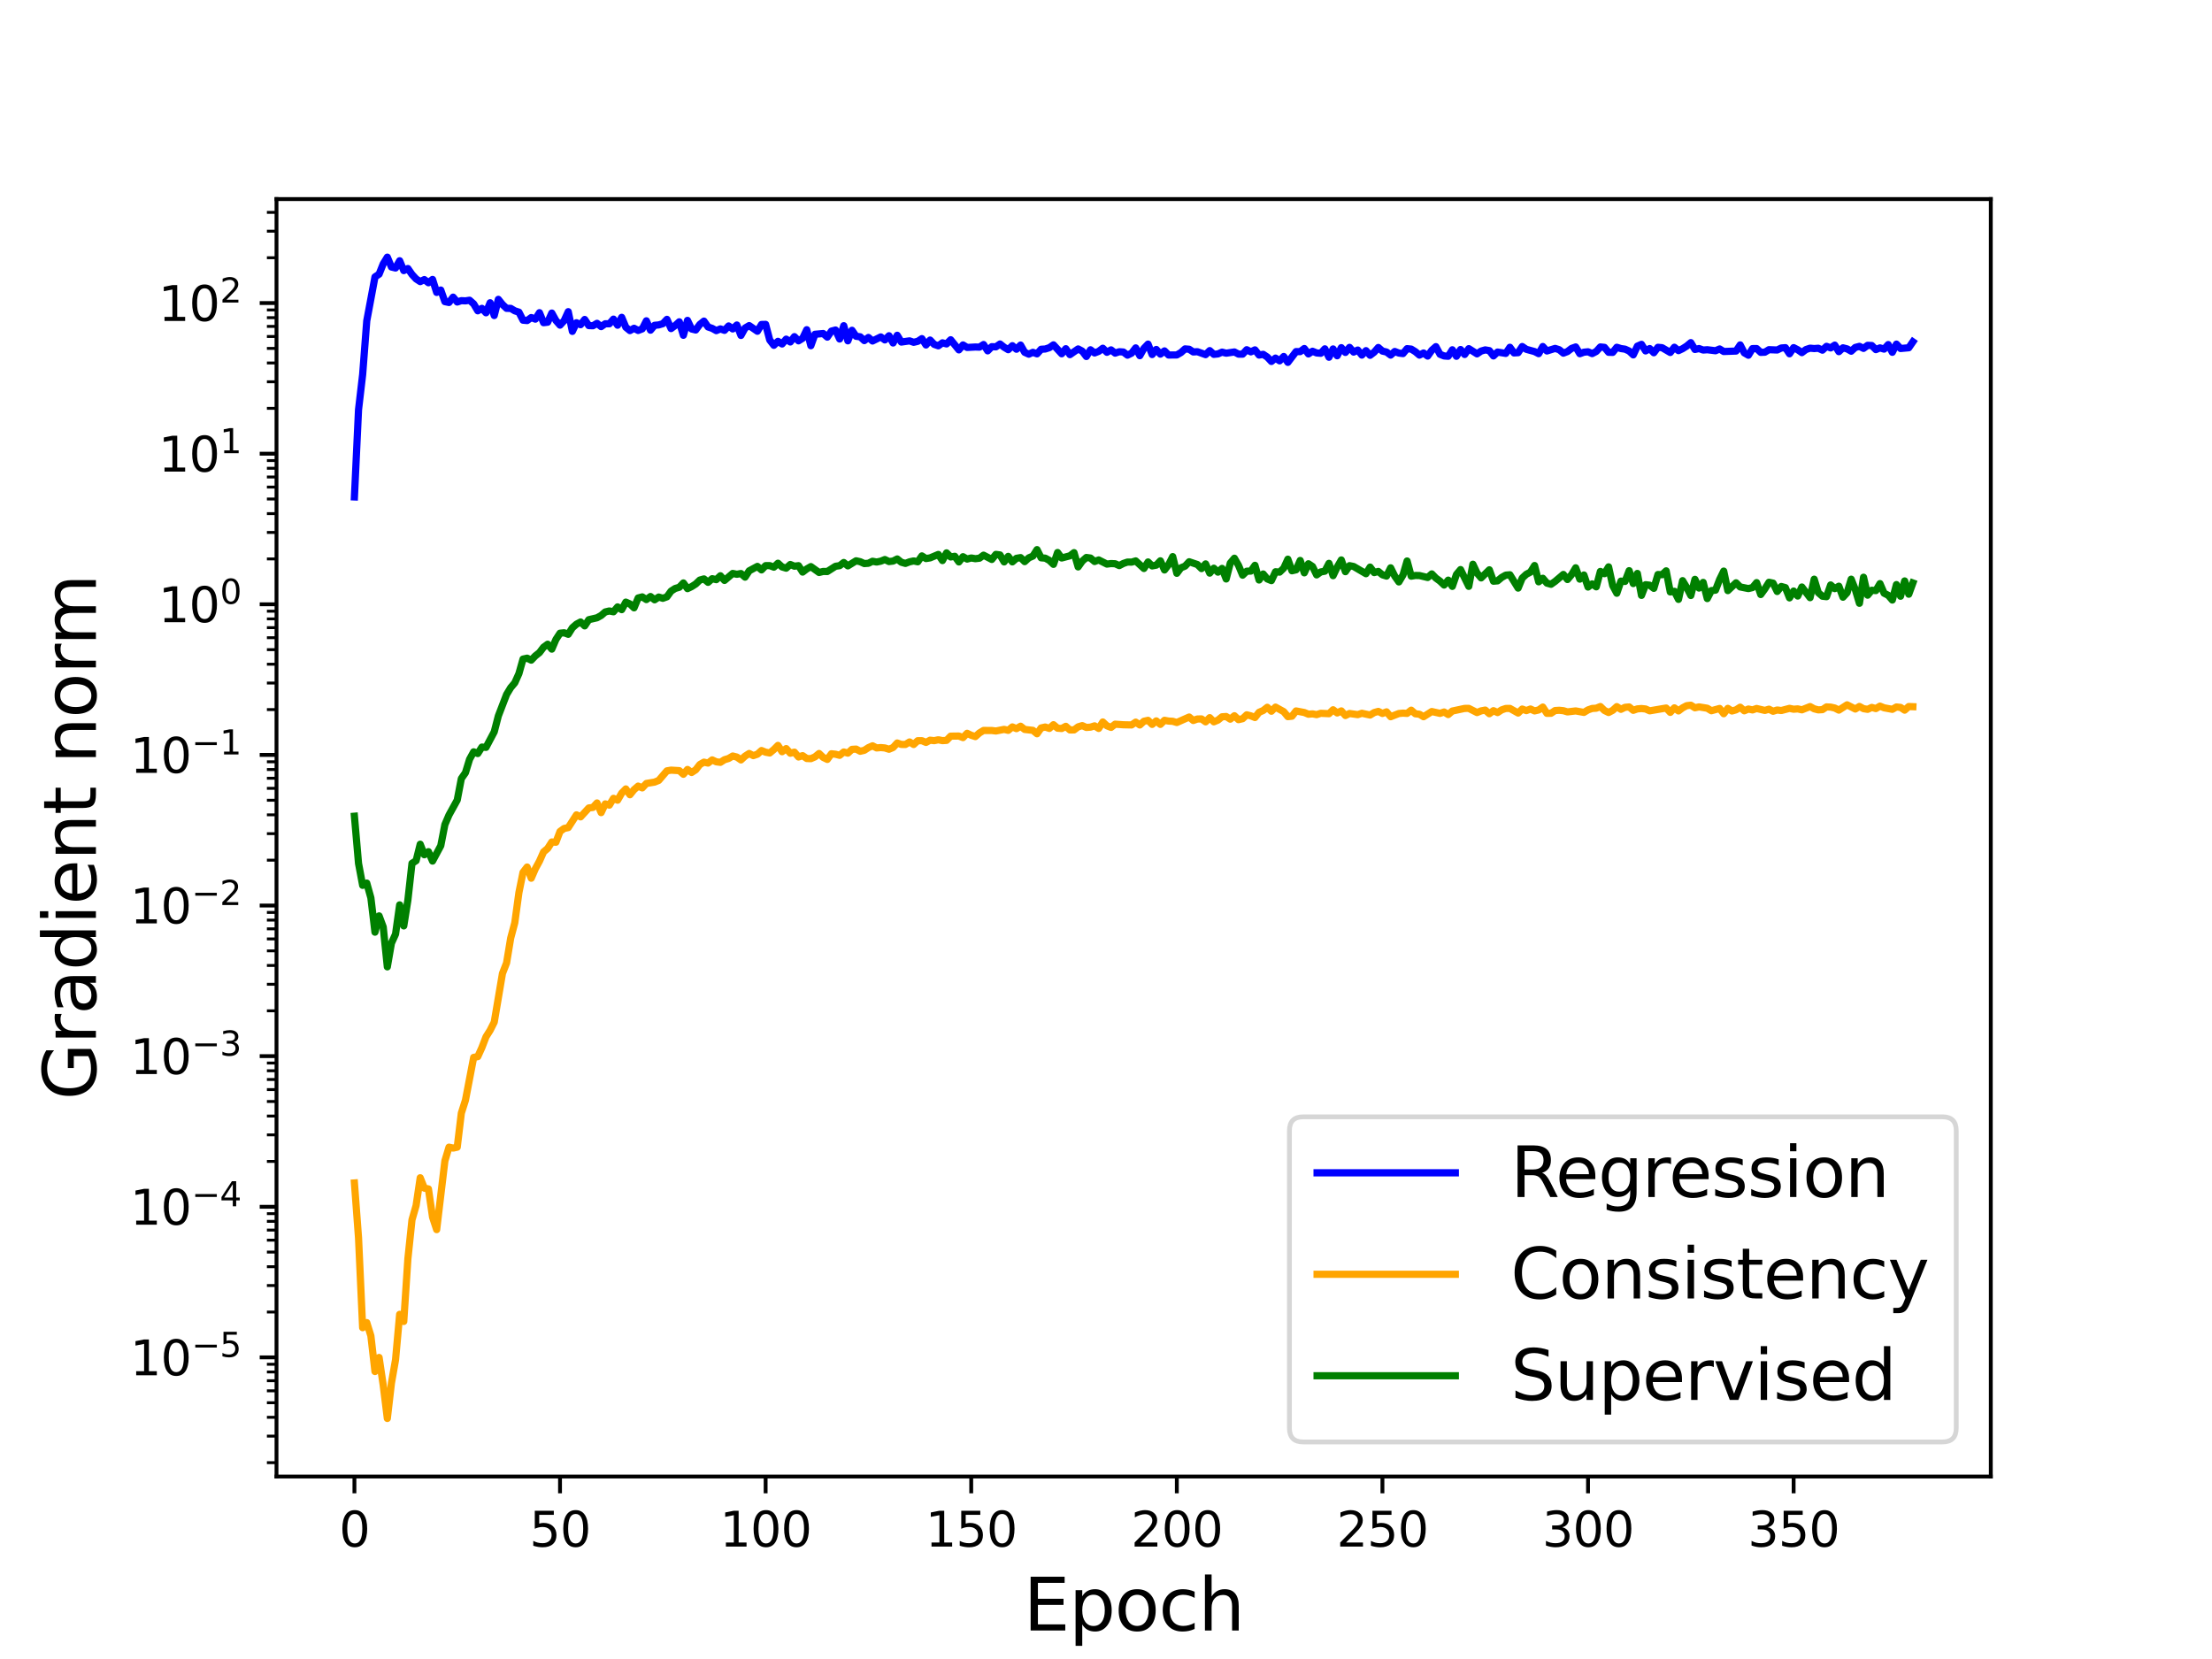 <?xml version="1.0" encoding="utf-8" standalone="no"?>
<!DOCTYPE svg PUBLIC "-//W3C//DTD SVG 1.1//EN"
  "http://www.w3.org/Graphics/SVG/1.1/DTD/svg11.dtd">
<svg height="345.6pt" version="1.1" viewBox="0 0 460.8 345.6" width="460.8pt" xmlns="http://www.w3.org/2000/svg" xmlns:xlink="http://www.w3.org/1999/xlink">
 <defs>
  <style type="text/css">*{stroke-linecap:butt;stroke-linejoin:round;}</style>
 </defs>
 <g id="figure_1">
  <g id="patch_1">
   <path d="M 0 345.6 
L 460.8 345.6 
L 460.8 0 
L 0 0 
z
" style="fill:#ffffff;"/>
  </g>
  <g id="axes_1">
   <g id="patch_2">
    <path d="M 57.6 307.584 
L 414.72 307.584 
L 414.72 41.472 
L 57.6 41.472 
z
" style="fill:#ffffff;"/>
   </g>
   <g id="matplotlib.axis_1">
    <g id="xtick_1">
     <g id="line2d_1">
      <defs>
       <path d="M 0 0 
L 0 3.5 
" id="mcfb9cc2e5b" style="stroke:#000000;stroke-width:0.8;"/>
      </defs>
      <g>
       <use style="stroke:#000000;stroke-width:0.8;" x="73.833" xlink:href="#mcfb9cc2e5b" y="307.584"/>
      </g>
     </g>
     <g id="text_1">
      <!-- 0 -->
      <g transform="translate(70.651 322.182)scale(0.1 -0.1)">
       <defs>
        <path d="M 2034 4250 
Q 1547 4250 1301 3770 
Q 1056 3291 1056 2328 
Q 1056 1369 1301 889 
Q 1547 409 2034 409 
Q 2525 409 2770 889 
Q 3016 1369 3016 2328 
Q 3016 3291 2770 3770 
Q 2525 4250 2034 4250 
z
M 2034 4750 
Q 2819 4750 3233 4129 
Q 3647 3509 3647 2328 
Q 3647 1150 3233 529 
Q 2819 -91 2034 -91 
Q 1250 -91 836 529 
Q 422 1150 422 2328 
Q 422 3509 836 4129 
Q 1250 4750 2034 4750 
z
" id="DejaVuSans-30" transform="scale(0.016)"/>
       </defs>
       <use xlink:href="#DejaVuSans-30"/>
      </g>
     </g>
    </g>
    <g id="xtick_2">
     <g id="line2d_2">
      <g>
       <use style="stroke:#000000;stroke-width:0.8;" x="116.663" xlink:href="#mcfb9cc2e5b" y="307.584"/>
      </g>
     </g>
     <g id="text_2">
      <!-- 50 -->
      <g transform="translate(110.301 322.182)scale(0.1 -0.1)">
       <defs>
        <path d="M 691 4666 
L 3169 4666 
L 3169 4134 
L 1269 4134 
L 1269 2991 
Q 1406 3038 1543 3061 
Q 1681 3084 1819 3084 
Q 2600 3084 3056 2656 
Q 3513 2228 3513 1497 
Q 3513 744 3044 326 
Q 2575 -91 1722 -91 
Q 1428 -91 1123 -41 
Q 819 9 494 109 
L 494 744 
Q 775 591 1075 516 
Q 1375 441 1709 441 
Q 2250 441 2565 725 
Q 2881 1009 2881 1497 
Q 2881 1984 2565 2268 
Q 2250 2553 1709 2553 
Q 1456 2553 1204 2497 
Q 953 2441 691 2322 
L 691 4666 
z
" id="DejaVuSans-35" transform="scale(0.016)"/>
       </defs>
       <use xlink:href="#DejaVuSans-35"/>
       <use x="63.623" xlink:href="#DejaVuSans-30"/>
      </g>
     </g>
    </g>
    <g id="xtick_3">
     <g id="line2d_3">
      <g>
       <use style="stroke:#000000;stroke-width:0.8;" x="159.494" xlink:href="#mcfb9cc2e5b" y="307.584"/>
      </g>
     </g>
     <g id="text_3">
      <!-- 100 -->
      <g transform="translate(149.95 322.182)scale(0.1 -0.1)">
       <defs>
        <path d="M 794 531 
L 1825 531 
L 1825 4091 
L 703 3866 
L 703 4441 
L 1819 4666 
L 2450 4666 
L 2450 531 
L 3481 531 
L 3481 0 
L 794 0 
L 794 531 
z
" id="DejaVuSans-31" transform="scale(0.016)"/>
       </defs>
       <use xlink:href="#DejaVuSans-31"/>
       <use x="63.623" xlink:href="#DejaVuSans-30"/>
       <use x="127.246" xlink:href="#DejaVuSans-30"/>
      </g>
     </g>
    </g>
    <g id="xtick_4">
     <g id="line2d_4">
      <g>
       <use style="stroke:#000000;stroke-width:0.8;" x="202.324" xlink:href="#mcfb9cc2e5b" y="307.584"/>
      </g>
     </g>
     <g id="text_4">
      <!-- 150 -->
      <g transform="translate(192.78 322.182)scale(0.1 -0.1)">
       <use xlink:href="#DejaVuSans-31"/>
       <use x="63.623" xlink:href="#DejaVuSans-35"/>
       <use x="127.246" xlink:href="#DejaVuSans-30"/>
      </g>
     </g>
    </g>
    <g id="xtick_5">
     <g id="line2d_5">
      <g>
       <use style="stroke:#000000;stroke-width:0.8;" x="245.154" xlink:href="#mcfb9cc2e5b" y="307.584"/>
      </g>
     </g>
     <g id="text_5">
      <!-- 200 -->
      <g transform="translate(235.611 322.182)scale(0.1 -0.1)">
       <defs>
        <path d="M 1228 531 
L 3431 531 
L 3431 0 
L 469 0 
L 469 531 
Q 828 903 1448 1529 
Q 2069 2156 2228 2338 
Q 2531 2678 2651 2914 
Q 2772 3150 2772 3378 
Q 2772 3750 2511 3984 
Q 2250 4219 1831 4219 
Q 1534 4219 1204 4116 
Q 875 4013 500 3803 
L 500 4441 
Q 881 4594 1212 4672 
Q 1544 4750 1819 4750 
Q 2544 4750 2975 4387 
Q 3406 4025 3406 3419 
Q 3406 3131 3298 2873 
Q 3191 2616 2906 2266 
Q 2828 2175 2409 1742 
Q 1991 1309 1228 531 
z
" id="DejaVuSans-32" transform="scale(0.016)"/>
       </defs>
       <use xlink:href="#DejaVuSans-32"/>
       <use x="63.623" xlink:href="#DejaVuSans-30"/>
       <use x="127.246" xlink:href="#DejaVuSans-30"/>
      </g>
     </g>
    </g>
    <g id="xtick_6">
     <g id="line2d_6">
      <g>
       <use style="stroke:#000000;stroke-width:0.8;" x="287.985" xlink:href="#mcfb9cc2e5b" y="307.584"/>
      </g>
     </g>
     <g id="text_6">
      <!-- 250 -->
      <g transform="translate(278.441 322.182)scale(0.1 -0.1)">
       <use xlink:href="#DejaVuSans-32"/>
       <use x="63.623" xlink:href="#DejaVuSans-35"/>
       <use x="127.246" xlink:href="#DejaVuSans-30"/>
      </g>
     </g>
    </g>
    <g id="xtick_7">
     <g id="line2d_7">
      <g>
       <use style="stroke:#000000;stroke-width:0.8;" x="330.815" xlink:href="#mcfb9cc2e5b" y="307.584"/>
      </g>
     </g>
     <g id="text_7">
      <!-- 300 -->
      <g transform="translate(321.271 322.182)scale(0.1 -0.1)">
       <defs>
        <path d="M 2597 2516 
Q 3050 2419 3304 2112 
Q 3559 1806 3559 1356 
Q 3559 666 3084 287 
Q 2609 -91 1734 -91 
Q 1441 -91 1130 -33 
Q 819 25 488 141 
L 488 750 
Q 750 597 1062 519 
Q 1375 441 1716 441 
Q 2309 441 2620 675 
Q 2931 909 2931 1356 
Q 2931 1769 2642 2001 
Q 2353 2234 1838 2234 
L 1294 2234 
L 1294 2753 
L 1863 2753 
Q 2328 2753 2575 2939 
Q 2822 3125 2822 3475 
Q 2822 3834 2567 4026 
Q 2313 4219 1838 4219 
Q 1578 4219 1281 4162 
Q 984 4106 628 3988 
L 628 4550 
Q 988 4650 1302 4700 
Q 1616 4750 1894 4750 
Q 2613 4750 3031 4423 
Q 3450 4097 3450 3541 
Q 3450 3153 3228 2886 
Q 3006 2619 2597 2516 
z
" id="DejaVuSans-33" transform="scale(0.016)"/>
       </defs>
       <use xlink:href="#DejaVuSans-33"/>
       <use x="63.623" xlink:href="#DejaVuSans-30"/>
       <use x="127.246" xlink:href="#DejaVuSans-30"/>
      </g>
     </g>
    </g>
    <g id="xtick_8">
     <g id="line2d_8">
      <g>
       <use style="stroke:#000000;stroke-width:0.8;" x="373.646" xlink:href="#mcfb9cc2e5b" y="307.584"/>
      </g>
     </g>
     <g id="text_8">
      <!-- 350 -->
      <g transform="translate(364.102 322.182)scale(0.1 -0.1)">
       <use xlink:href="#DejaVuSans-33"/>
       <use x="63.623" xlink:href="#DejaVuSans-35"/>
       <use x="127.246" xlink:href="#DejaVuSans-30"/>
      </g>
     </g>
    </g>
    <g id="text_9">
     <!-- Epoch -->
     <g transform="translate(213.194 339.66)scale(0.15 -0.15)">
      <defs>
       <path d="M 628 4666 
L 3578 4666 
L 3578 4134 
L 1259 4134 
L 1259 2753 
L 3481 2753 
L 3481 2222 
L 1259 2222 
L 1259 531 
L 3634 531 
L 3634 0 
L 628 0 
L 628 4666 
z
" id="DejaVuSans-45" transform="scale(0.016)"/>
       <path d="M 1159 525 
L 1159 -1331 
L 581 -1331 
L 581 3500 
L 1159 3500 
L 1159 2969 
Q 1341 3281 1617 3432 
Q 1894 3584 2278 3584 
Q 2916 3584 3314 3078 
Q 3713 2572 3713 1747 
Q 3713 922 3314 415 
Q 2916 -91 2278 -91 
Q 1894 -91 1617 61 
Q 1341 213 1159 525 
z
M 3116 1747 
Q 3116 2381 2855 2742 
Q 2594 3103 2138 3103 
Q 1681 3103 1420 2742 
Q 1159 2381 1159 1747 
Q 1159 1113 1420 752 
Q 1681 391 2138 391 
Q 2594 391 2855 752 
Q 3116 1113 3116 1747 
z
" id="DejaVuSans-70" transform="scale(0.016)"/>
       <path d="M 1959 3097 
Q 1497 3097 1228 2736 
Q 959 2375 959 1747 
Q 959 1119 1226 758 
Q 1494 397 1959 397 
Q 2419 397 2687 759 
Q 2956 1122 2956 1747 
Q 2956 2369 2687 2733 
Q 2419 3097 1959 3097 
z
M 1959 3584 
Q 2709 3584 3137 3096 
Q 3566 2609 3566 1747 
Q 3566 888 3137 398 
Q 2709 -91 1959 -91 
Q 1206 -91 779 398 
Q 353 888 353 1747 
Q 353 2609 779 3096 
Q 1206 3584 1959 3584 
z
" id="DejaVuSans-6f" transform="scale(0.016)"/>
       <path d="M 3122 3366 
L 3122 2828 
Q 2878 2963 2633 3030 
Q 2388 3097 2138 3097 
Q 1578 3097 1268 2742 
Q 959 2388 959 1747 
Q 959 1106 1268 751 
Q 1578 397 2138 397 
Q 2388 397 2633 464 
Q 2878 531 3122 666 
L 3122 134 
Q 2881 22 2623 -34 
Q 2366 -91 2075 -91 
Q 1284 -91 818 406 
Q 353 903 353 1747 
Q 353 2603 823 3093 
Q 1294 3584 2113 3584 
Q 2378 3584 2631 3529 
Q 2884 3475 3122 3366 
z
" id="DejaVuSans-63" transform="scale(0.016)"/>
       <path d="M 3513 2113 
L 3513 0 
L 2938 0 
L 2938 2094 
Q 2938 2591 2744 2837 
Q 2550 3084 2163 3084 
Q 1697 3084 1428 2787 
Q 1159 2491 1159 1978 
L 1159 0 
L 581 0 
L 581 4863 
L 1159 4863 
L 1159 2956 
Q 1366 3272 1645 3428 
Q 1925 3584 2291 3584 
Q 2894 3584 3203 3211 
Q 3513 2838 3513 2113 
z
" id="DejaVuSans-68" transform="scale(0.016)"/>
      </defs>
      <use xlink:href="#DejaVuSans-45"/>
      <use x="63.184" xlink:href="#DejaVuSans-70"/>
      <use x="126.66" xlink:href="#DejaVuSans-6f"/>
      <use x="187.842" xlink:href="#DejaVuSans-63"/>
      <use x="242.822" xlink:href="#DejaVuSans-68"/>
     </g>
    </g>
   </g>
   <g id="matplotlib.axis_2">
    <g id="ytick_1">
     <g id="line2d_9">
      <defs>
       <path d="M 0 0 
L -3.5 0 
" id="m9bee90f433" style="stroke:#000000;stroke-width:0.8;"/>
      </defs>
      <g>
       <use style="stroke:#000000;stroke-width:0.8;" x="57.6" xlink:href="#m9bee90f433" y="282.766"/>
      </g>
     </g>
     <g id="text_10">
      <!-- $\mathdefault{10^{-5}}$ -->
      <g transform="translate(27.1 286.565)scale(0.1 -0.1)">
       <defs>
        <path d="M 678 2272 
L 4684 2272 
L 4684 1741 
L 678 1741 
L 678 2272 
z
" id="DejaVuSans-2212" transform="scale(0.016)"/>
       </defs>
       <use transform="translate(0 0.684)" xlink:href="#DejaVuSans-31"/>
       <use transform="translate(63.623 0.684)" xlink:href="#DejaVuSans-30"/>
       <use transform="translate(128.203 38.966)scale(0.7)" xlink:href="#DejaVuSans-2212"/>
       <use transform="translate(186.855 38.966)scale(0.7)" xlink:href="#DejaVuSans-35"/>
      </g>
     </g>
    </g>
    <g id="ytick_2">
     <g id="line2d_10">
      <g>
       <use style="stroke:#000000;stroke-width:0.8;" x="57.6" xlink:href="#m9bee90f433" y="251.39"/>
      </g>
     </g>
     <g id="text_11">
      <!-- $\mathdefault{10^{-4}}$ -->
      <g transform="translate(27.1 255.189)scale(0.1 -0.1)">
       <defs>
        <path d="M 2419 4116 
L 825 1625 
L 2419 1625 
L 2419 4116 
z
M 2253 4666 
L 3047 4666 
L 3047 1625 
L 3713 1625 
L 3713 1100 
L 3047 1100 
L 3047 0 
L 2419 0 
L 2419 1100 
L 313 1100 
L 313 1709 
L 2253 4666 
z
" id="DejaVuSans-34" transform="scale(0.016)"/>
       </defs>
       <use transform="translate(0 0.684)" xlink:href="#DejaVuSans-31"/>
       <use transform="translate(63.623 0.684)" xlink:href="#DejaVuSans-30"/>
       <use transform="translate(128.203 38.966)scale(0.7)" xlink:href="#DejaVuSans-2212"/>
       <use transform="translate(186.855 38.966)scale(0.7)" xlink:href="#DejaVuSans-34"/>
      </g>
     </g>
    </g>
    <g id="ytick_3">
     <g id="line2d_11">
      <g>
       <use style="stroke:#000000;stroke-width:0.8;" x="57.6" xlink:href="#m9bee90f433" y="220.014"/>
      </g>
     </g>
     <g id="text_12">
      <!-- $\mathdefault{10^{-3}}$ -->
      <g transform="translate(27.1 223.813)scale(0.1 -0.1)">
       <use transform="translate(0 0.766)" xlink:href="#DejaVuSans-31"/>
       <use transform="translate(63.623 0.766)" xlink:href="#DejaVuSans-30"/>
       <use transform="translate(128.203 39.047)scale(0.7)" xlink:href="#DejaVuSans-2212"/>
       <use transform="translate(186.855 39.047)scale(0.7)" xlink:href="#DejaVuSans-33"/>
      </g>
     </g>
    </g>
    <g id="ytick_4">
     <g id="line2d_12">
      <g>
       <use style="stroke:#000000;stroke-width:0.8;" x="57.6" xlink:href="#m9bee90f433" y="188.638"/>
      </g>
     </g>
     <g id="text_13">
      <!-- $\mathdefault{10^{-2}}$ -->
      <g transform="translate(27.1 192.437)scale(0.1 -0.1)">
       <use transform="translate(0 0.766)" xlink:href="#DejaVuSans-31"/>
       <use transform="translate(63.623 0.766)" xlink:href="#DejaVuSans-30"/>
       <use transform="translate(128.203 39.047)scale(0.7)" xlink:href="#DejaVuSans-2212"/>
       <use transform="translate(186.855 39.047)scale(0.7)" xlink:href="#DejaVuSans-32"/>
      </g>
     </g>
    </g>
    <g id="ytick_5">
     <g id="line2d_13">
      <g>
       <use style="stroke:#000000;stroke-width:0.8;" x="57.6" xlink:href="#m9bee90f433" y="157.262"/>
      </g>
     </g>
     <g id="text_14">
      <!-- $\mathdefault{10^{-1}}$ -->
      <g transform="translate(27.1 161.061)scale(0.1 -0.1)">
       <use transform="translate(0 0.684)" xlink:href="#DejaVuSans-31"/>
       <use transform="translate(63.623 0.684)" xlink:href="#DejaVuSans-30"/>
       <use transform="translate(128.203 38.966)scale(0.7)" xlink:href="#DejaVuSans-2212"/>
       <use transform="translate(186.855 38.966)scale(0.7)" xlink:href="#DejaVuSans-31"/>
      </g>
     </g>
    </g>
    <g id="ytick_6">
     <g id="line2d_14">
      <g>
       <use style="stroke:#000000;stroke-width:0.8;" x="57.6" xlink:href="#m9bee90f433" y="125.885"/>
      </g>
     </g>
     <g id="text_15">
      <!-- $\mathdefault{10^{0}}$ -->
      <g transform="translate(33 129.685)scale(0.1 -0.1)">
       <use transform="translate(0 0.766)" xlink:href="#DejaVuSans-31"/>
       <use transform="translate(63.623 0.766)" xlink:href="#DejaVuSans-30"/>
       <use transform="translate(128.203 39.047)scale(0.7)" xlink:href="#DejaVuSans-30"/>
      </g>
     </g>
    </g>
    <g id="ytick_7">
     <g id="line2d_15">
      <g>
       <use style="stroke:#000000;stroke-width:0.8;" x="57.6" xlink:href="#m9bee90f433" y="94.509"/>
      </g>
     </g>
     <g id="text_16">
      <!-- $\mathdefault{10^{1}}$ -->
      <g transform="translate(33 98.309)scale(0.1 -0.1)">
       <use transform="translate(0 0.684)" xlink:href="#DejaVuSans-31"/>
       <use transform="translate(63.623 0.684)" xlink:href="#DejaVuSans-30"/>
       <use transform="translate(128.203 38.966)scale(0.7)" xlink:href="#DejaVuSans-31"/>
      </g>
     </g>
    </g>
    <g id="ytick_8">
     <g id="line2d_16">
      <g>
       <use style="stroke:#000000;stroke-width:0.8;" x="57.6" xlink:href="#m9bee90f433" y="63.133"/>
      </g>
     </g>
     <g id="text_17">
      <!-- $\mathdefault{10^{2}}$ -->
      <g transform="translate(33 66.932)scale(0.1 -0.1)">
       <use transform="translate(0 0.766)" xlink:href="#DejaVuSans-31"/>
       <use transform="translate(63.623 0.766)" xlink:href="#DejaVuSans-30"/>
       <use transform="translate(128.203 39.047)scale(0.7)" xlink:href="#DejaVuSans-32"/>
      </g>
     </g>
    </g>
    <g id="ytick_9">
     <g id="line2d_17">
      <defs>
       <path d="M 0 0 
L -2 0 
" id="m5ba1e46629" style="stroke:#000000;stroke-width:0.6;"/>
      </defs>
      <g>
       <use style="stroke:#000000;stroke-width:0.6;" x="57.6" xlink:href="#m5ba1e46629" y="304.697"/>
      </g>
     </g>
    </g>
    <g id="ytick_10">
     <g id="line2d_18">
      <g>
       <use style="stroke:#000000;stroke-width:0.6;" x="57.6" xlink:href="#m5ba1e46629" y="299.172"/>
      </g>
     </g>
    </g>
    <g id="ytick_11">
     <g id="line2d_19">
      <g>
       <use style="stroke:#000000;stroke-width:0.6;" x="57.6" xlink:href="#m5ba1e46629" y="295.252"/>
      </g>
     </g>
    </g>
    <g id="ytick_12">
     <g id="line2d_20">
      <g>
       <use style="stroke:#000000;stroke-width:0.6;" x="57.6" xlink:href="#m5ba1e46629" y="292.211"/>
      </g>
     </g>
    </g>
    <g id="ytick_13">
     <g id="line2d_21">
      <g>
       <use style="stroke:#000000;stroke-width:0.6;" x="57.6" xlink:href="#m5ba1e46629" y="289.727"/>
      </g>
     </g>
    </g>
    <g id="ytick_14">
     <g id="line2d_22">
      <g>
       <use style="stroke:#000000;stroke-width:0.6;" x="57.6" xlink:href="#m5ba1e46629" y="287.626"/>
      </g>
     </g>
    </g>
    <g id="ytick_15">
     <g id="line2d_23">
      <g>
       <use style="stroke:#000000;stroke-width:0.6;" x="57.6" xlink:href="#m5ba1e46629" y="285.807"/>
      </g>
     </g>
    </g>
    <g id="ytick_16">
     <g id="line2d_24">
      <g>
       <use style="stroke:#000000;stroke-width:0.6;" x="57.6" xlink:href="#m5ba1e46629" y="284.202"/>
      </g>
     </g>
    </g>
    <g id="ytick_17">
     <g id="line2d_25">
      <g>
       <use style="stroke:#000000;stroke-width:0.6;" x="57.6" xlink:href="#m5ba1e46629" y="273.321"/>
      </g>
     </g>
    </g>
    <g id="ytick_18">
     <g id="line2d_26">
      <g>
       <use style="stroke:#000000;stroke-width:0.6;" x="57.6" xlink:href="#m5ba1e46629" y="267.796"/>
      </g>
     </g>
    </g>
    <g id="ytick_19">
     <g id="line2d_27">
      <g>
       <use style="stroke:#000000;stroke-width:0.6;" x="57.6" xlink:href="#m5ba1e46629" y="263.876"/>
      </g>
     </g>
    </g>
    <g id="ytick_20">
     <g id="line2d_28">
      <g>
       <use style="stroke:#000000;stroke-width:0.6;" x="57.6" xlink:href="#m5ba1e46629" y="260.835"/>
      </g>
     </g>
    </g>
    <g id="ytick_21">
     <g id="line2d_29">
      <g>
       <use style="stroke:#000000;stroke-width:0.6;" x="57.6" xlink:href="#m5ba1e46629" y="258.351"/>
      </g>
     </g>
    </g>
    <g id="ytick_22">
     <g id="line2d_30">
      <g>
       <use style="stroke:#000000;stroke-width:0.6;" x="57.6" xlink:href="#m5ba1e46629" y="256.25"/>
      </g>
     </g>
    </g>
    <g id="ytick_23">
     <g id="line2d_31">
      <g>
       <use style="stroke:#000000;stroke-width:0.6;" x="57.6" xlink:href="#m5ba1e46629" y="254.43"/>
      </g>
     </g>
    </g>
    <g id="ytick_24">
     <g id="line2d_32">
      <g>
       <use style="stroke:#000000;stroke-width:0.6;" x="57.6" xlink:href="#m5ba1e46629" y="252.826"/>
      </g>
     </g>
    </g>
    <g id="ytick_25">
     <g id="line2d_33">
      <g>
       <use style="stroke:#000000;stroke-width:0.6;" x="57.6" xlink:href="#m5ba1e46629" y="241.945"/>
      </g>
     </g>
    </g>
    <g id="ytick_26">
     <g id="line2d_34">
      <g>
       <use style="stroke:#000000;stroke-width:0.6;" x="57.6" xlink:href="#m5ba1e46629" y="236.42"/>
      </g>
     </g>
    </g>
    <g id="ytick_27">
     <g id="line2d_35">
      <g>
       <use style="stroke:#000000;stroke-width:0.6;" x="57.6" xlink:href="#m5ba1e46629" y="232.5"/>
      </g>
     </g>
    </g>
    <g id="ytick_28">
     <g id="line2d_36">
      <g>
       <use style="stroke:#000000;stroke-width:0.6;" x="57.6" xlink:href="#m5ba1e46629" y="229.459"/>
      </g>
     </g>
    </g>
    <g id="ytick_29">
     <g id="line2d_37">
      <g>
       <use style="stroke:#000000;stroke-width:0.6;" x="57.6" xlink:href="#m5ba1e46629" y="226.974"/>
      </g>
     </g>
    </g>
    <g id="ytick_30">
     <g id="line2d_38">
      <g>
       <use style="stroke:#000000;stroke-width:0.6;" x="57.6" xlink:href="#m5ba1e46629" y="224.874"/>
      </g>
     </g>
    </g>
    <g id="ytick_31">
     <g id="line2d_39">
      <g>
       <use style="stroke:#000000;stroke-width:0.6;" x="57.6" xlink:href="#m5ba1e46629" y="223.054"/>
      </g>
     </g>
    </g>
    <g id="ytick_32">
     <g id="line2d_40">
      <g>
       <use style="stroke:#000000;stroke-width:0.6;" x="57.6" xlink:href="#m5ba1e46629" y="221.449"/>
      </g>
     </g>
    </g>
    <g id="ytick_33">
     <g id="line2d_41">
      <g>
       <use style="stroke:#000000;stroke-width:0.6;" x="57.6" xlink:href="#m5ba1e46629" y="210.569"/>
      </g>
     </g>
    </g>
    <g id="ytick_34">
     <g id="line2d_42">
      <g>
       <use style="stroke:#000000;stroke-width:0.6;" x="57.6" xlink:href="#m5ba1e46629" y="205.044"/>
      </g>
     </g>
    </g>
    <g id="ytick_35">
     <g id="line2d_43">
      <g>
       <use style="stroke:#000000;stroke-width:0.6;" x="57.6" xlink:href="#m5ba1e46629" y="201.123"/>
      </g>
     </g>
    </g>
    <g id="ytick_36">
     <g id="line2d_44">
      <g>
       <use style="stroke:#000000;stroke-width:0.6;" x="57.6" xlink:href="#m5ba1e46629" y="198.083"/>
      </g>
     </g>
    </g>
    <g id="ytick_37">
     <g id="line2d_45">
      <g>
       <use style="stroke:#000000;stroke-width:0.6;" x="57.6" xlink:href="#m5ba1e46629" y="195.598"/>
      </g>
     </g>
    </g>
    <g id="ytick_38">
     <g id="line2d_46">
      <g>
       <use style="stroke:#000000;stroke-width:0.6;" x="57.6" xlink:href="#m5ba1e46629" y="193.498"/>
      </g>
     </g>
    </g>
    <g id="ytick_39">
     <g id="line2d_47">
      <g>
       <use style="stroke:#000000;stroke-width:0.6;" x="57.6" xlink:href="#m5ba1e46629" y="191.678"/>
      </g>
     </g>
    </g>
    <g id="ytick_40">
     <g id="line2d_48">
      <g>
       <use style="stroke:#000000;stroke-width:0.6;" x="57.6" xlink:href="#m5ba1e46629" y="190.073"/>
      </g>
     </g>
    </g>
    <g id="ytick_41">
     <g id="line2d_49">
      <g>
       <use style="stroke:#000000;stroke-width:0.6;" x="57.6" xlink:href="#m5ba1e46629" y="179.192"/>
      </g>
     </g>
    </g>
    <g id="ytick_42">
     <g id="line2d_50">
      <g>
       <use style="stroke:#000000;stroke-width:0.6;" x="57.6" xlink:href="#m5ba1e46629" y="173.667"/>
      </g>
     </g>
    </g>
    <g id="ytick_43">
     <g id="line2d_51">
      <g>
       <use style="stroke:#000000;stroke-width:0.6;" x="57.6" xlink:href="#m5ba1e46629" y="169.747"/>
      </g>
     </g>
    </g>
    <g id="ytick_44">
     <g id="line2d_52">
      <g>
       <use style="stroke:#000000;stroke-width:0.6;" x="57.6" xlink:href="#m5ba1e46629" y="166.707"/>
      </g>
     </g>
    </g>
    <g id="ytick_45">
     <g id="line2d_53">
      <g>
       <use style="stroke:#000000;stroke-width:0.6;" x="57.6" xlink:href="#m5ba1e46629" y="164.222"/>
      </g>
     </g>
    </g>
    <g id="ytick_46">
     <g id="line2d_54">
      <g>
       <use style="stroke:#000000;stroke-width:0.6;" x="57.6" xlink:href="#m5ba1e46629" y="162.122"/>
      </g>
     </g>
    </g>
    <g id="ytick_47">
     <g id="line2d_55">
      <g>
       <use style="stroke:#000000;stroke-width:0.6;" x="57.6" xlink:href="#m5ba1e46629" y="160.302"/>
      </g>
     </g>
    </g>
    <g id="ytick_48">
     <g id="line2d_56">
      <g>
       <use style="stroke:#000000;stroke-width:0.6;" x="57.6" xlink:href="#m5ba1e46629" y="158.697"/>
      </g>
     </g>
    </g>
    <g id="ytick_49">
     <g id="line2d_57">
      <g>
       <use style="stroke:#000000;stroke-width:0.6;" x="57.6" xlink:href="#m5ba1e46629" y="147.816"/>
      </g>
     </g>
    </g>
    <g id="ytick_50">
     <g id="line2d_58">
      <g>
       <use style="stroke:#000000;stroke-width:0.6;" x="57.6" xlink:href="#m5ba1e46629" y="142.291"/>
      </g>
     </g>
    </g>
    <g id="ytick_51">
     <g id="line2d_59">
      <g>
       <use style="stroke:#000000;stroke-width:0.6;" x="57.6" xlink:href="#m5ba1e46629" y="138.371"/>
      </g>
     </g>
    </g>
    <g id="ytick_52">
     <g id="line2d_60">
      <g>
       <use style="stroke:#000000;stroke-width:0.6;" x="57.6" xlink:href="#m5ba1e46629" y="135.331"/>
      </g>
     </g>
    </g>
    <g id="ytick_53">
     <g id="line2d_61">
      <g>
       <use style="stroke:#000000;stroke-width:0.6;" x="57.6" xlink:href="#m5ba1e46629" y="132.846"/>
      </g>
     </g>
    </g>
    <g id="ytick_54">
     <g id="line2d_62">
      <g>
       <use style="stroke:#000000;stroke-width:0.6;" x="57.6" xlink:href="#m5ba1e46629" y="130.746"/>
      </g>
     </g>
    </g>
    <g id="ytick_55">
     <g id="line2d_63">
      <g>
       <use style="stroke:#000000;stroke-width:0.6;" x="57.6" xlink:href="#m5ba1e46629" y="128.926"/>
      </g>
     </g>
    </g>
    <g id="ytick_56">
     <g id="line2d_64">
      <g>
       <use style="stroke:#000000;stroke-width:0.6;" x="57.6" xlink:href="#m5ba1e46629" y="127.321"/>
      </g>
     </g>
    </g>
    <g id="ytick_57">
     <g id="line2d_65">
      <g>
       <use style="stroke:#000000;stroke-width:0.6;" x="57.6" xlink:href="#m5ba1e46629" y="116.44"/>
      </g>
     </g>
    </g>
    <g id="ytick_58">
     <g id="line2d_66">
      <g>
       <use style="stroke:#000000;stroke-width:0.6;" x="57.6" xlink:href="#m5ba1e46629" y="110.915"/>
      </g>
     </g>
    </g>
    <g id="ytick_59">
     <g id="line2d_67">
      <g>
       <use style="stroke:#000000;stroke-width:0.6;" x="57.6" xlink:href="#m5ba1e46629" y="106.995"/>
      </g>
     </g>
    </g>
    <g id="ytick_60">
     <g id="line2d_68">
      <g>
       <use style="stroke:#000000;stroke-width:0.6;" x="57.6" xlink:href="#m5ba1e46629" y="103.954"/>
      </g>
     </g>
    </g>
    <g id="ytick_61">
     <g id="line2d_69">
      <g>
       <use style="stroke:#000000;stroke-width:0.6;" x="57.6" xlink:href="#m5ba1e46629" y="101.47"/>
      </g>
     </g>
    </g>
    <g id="ytick_62">
     <g id="line2d_70">
      <g>
       <use style="stroke:#000000;stroke-width:0.6;" x="57.6" xlink:href="#m5ba1e46629" y="99.37"/>
      </g>
     </g>
    </g>
    <g id="ytick_63">
     <g id="line2d_71">
      <g>
       <use style="stroke:#000000;stroke-width:0.6;" x="57.6" xlink:href="#m5ba1e46629" y="97.55"/>
      </g>
     </g>
    </g>
    <g id="ytick_64">
     <g id="line2d_72">
      <g>
       <use style="stroke:#000000;stroke-width:0.6;" x="57.6" xlink:href="#m5ba1e46629" y="95.945"/>
      </g>
     </g>
    </g>
    <g id="ytick_65">
     <g id="line2d_73">
      <g>
       <use style="stroke:#000000;stroke-width:0.6;" x="57.6" xlink:href="#m5ba1e46629" y="85.064"/>
      </g>
     </g>
    </g>
    <g id="ytick_66">
     <g id="line2d_74">
      <g>
       <use style="stroke:#000000;stroke-width:0.6;" x="57.6" xlink:href="#m5ba1e46629" y="79.539"/>
      </g>
     </g>
    </g>
    <g id="ytick_67">
     <g id="line2d_75">
      <g>
       <use style="stroke:#000000;stroke-width:0.6;" x="57.6" xlink:href="#m5ba1e46629" y="75.619"/>
      </g>
     </g>
    </g>
    <g id="ytick_68">
     <g id="line2d_76">
      <g>
       <use style="stroke:#000000;stroke-width:0.6;" x="57.6" xlink:href="#m5ba1e46629" y="72.578"/>
      </g>
     </g>
    </g>
    <g id="ytick_69">
     <g id="line2d_77">
      <g>
       <use style="stroke:#000000;stroke-width:0.6;" x="57.6" xlink:href="#m5ba1e46629" y="70.094"/>
      </g>
     </g>
    </g>
    <g id="ytick_70">
     <g id="line2d_78">
      <g>
       <use style="stroke:#000000;stroke-width:0.6;" x="57.6" xlink:href="#m5ba1e46629" y="67.993"/>
      </g>
     </g>
    </g>
    <g id="ytick_71">
     <g id="line2d_79">
      <g>
       <use style="stroke:#000000;stroke-width:0.6;" x="57.6" xlink:href="#m5ba1e46629" y="66.174"/>
      </g>
     </g>
    </g>
    <g id="ytick_72">
     <g id="line2d_80">
      <g>
       <use style="stroke:#000000;stroke-width:0.6;" x="57.6" xlink:href="#m5ba1e46629" y="64.569"/>
      </g>
     </g>
    </g>
    <g id="ytick_73">
     <g id="line2d_81">
      <g>
       <use style="stroke:#000000;stroke-width:0.6;" x="57.6" xlink:href="#m5ba1e46629" y="53.688"/>
      </g>
     </g>
    </g>
    <g id="ytick_74">
     <g id="line2d_82">
      <g>
       <use style="stroke:#000000;stroke-width:0.6;" x="57.6" xlink:href="#m5ba1e46629" y="48.163"/>
      </g>
     </g>
    </g>
    <g id="ytick_75">
     <g id="line2d_83">
      <g>
       <use style="stroke:#000000;stroke-width:0.6;" x="57.6" xlink:href="#m5ba1e46629" y="44.243"/>
      </g>
     </g>
    </g>
    <g id="text_18">
     <!-- Gradient norm -->
     <g transform="translate(19.98 229.155)rotate(-90)scale(0.15 -0.15)">
      <defs>
       <path d="M 3809 666 
L 3809 1919 
L 2778 1919 
L 2778 2438 
L 4434 2438 
L 4434 434 
Q 4069 175 3628 42 
Q 3188 -91 2688 -91 
Q 1594 -91 976 548 
Q 359 1188 359 2328 
Q 359 3472 976 4111 
Q 1594 4750 2688 4750 
Q 3144 4750 3555 4637 
Q 3966 4525 4313 4306 
L 4313 3634 
Q 3963 3931 3569 4081 
Q 3175 4231 2741 4231 
Q 1884 4231 1454 3753 
Q 1025 3275 1025 2328 
Q 1025 1384 1454 906 
Q 1884 428 2741 428 
Q 3075 428 3337 486 
Q 3600 544 3809 666 
z
" id="DejaVuSans-47" transform="scale(0.016)"/>
       <path d="M 2631 2963 
Q 2534 3019 2420 3045 
Q 2306 3072 2169 3072 
Q 1681 3072 1420 2755 
Q 1159 2438 1159 1844 
L 1159 0 
L 581 0 
L 581 3500 
L 1159 3500 
L 1159 2956 
Q 1341 3275 1631 3429 
Q 1922 3584 2338 3584 
Q 2397 3584 2469 3576 
Q 2541 3569 2628 3553 
L 2631 2963 
z
" id="DejaVuSans-72" transform="scale(0.016)"/>
       <path d="M 2194 1759 
Q 1497 1759 1228 1600 
Q 959 1441 959 1056 
Q 959 750 1161 570 
Q 1363 391 1709 391 
Q 2188 391 2477 730 
Q 2766 1069 2766 1631 
L 2766 1759 
L 2194 1759 
z
M 3341 1997 
L 3341 0 
L 2766 0 
L 2766 531 
Q 2569 213 2275 61 
Q 1981 -91 1556 -91 
Q 1019 -91 701 211 
Q 384 513 384 1019 
Q 384 1609 779 1909 
Q 1175 2209 1959 2209 
L 2766 2209 
L 2766 2266 
Q 2766 2663 2505 2880 
Q 2244 3097 1772 3097 
Q 1472 3097 1187 3025 
Q 903 2953 641 2809 
L 641 3341 
Q 956 3463 1253 3523 
Q 1550 3584 1831 3584 
Q 2591 3584 2966 3190 
Q 3341 2797 3341 1997 
z
" id="DejaVuSans-61" transform="scale(0.016)"/>
       <path d="M 2906 2969 
L 2906 4863 
L 3481 4863 
L 3481 0 
L 2906 0 
L 2906 525 
Q 2725 213 2448 61 
Q 2172 -91 1784 -91 
Q 1150 -91 751 415 
Q 353 922 353 1747 
Q 353 2572 751 3078 
Q 1150 3584 1784 3584 
Q 2172 3584 2448 3432 
Q 2725 3281 2906 2969 
z
M 947 1747 
Q 947 1113 1208 752 
Q 1469 391 1925 391 
Q 2381 391 2643 752 
Q 2906 1113 2906 1747 
Q 2906 2381 2643 2742 
Q 2381 3103 1925 3103 
Q 1469 3103 1208 2742 
Q 947 2381 947 1747 
z
" id="DejaVuSans-64" transform="scale(0.016)"/>
       <path d="M 603 3500 
L 1178 3500 
L 1178 0 
L 603 0 
L 603 3500 
z
M 603 4863 
L 1178 4863 
L 1178 4134 
L 603 4134 
L 603 4863 
z
" id="DejaVuSans-69" transform="scale(0.016)"/>
       <path d="M 3597 1894 
L 3597 1613 
L 953 1613 
Q 991 1019 1311 708 
Q 1631 397 2203 397 
Q 2534 397 2845 478 
Q 3156 559 3463 722 
L 3463 178 
Q 3153 47 2828 -22 
Q 2503 -91 2169 -91 
Q 1331 -91 842 396 
Q 353 884 353 1716 
Q 353 2575 817 3079 
Q 1281 3584 2069 3584 
Q 2775 3584 3186 3129 
Q 3597 2675 3597 1894 
z
M 3022 2063 
Q 3016 2534 2758 2815 
Q 2500 3097 2075 3097 
Q 1594 3097 1305 2825 
Q 1016 2553 972 2059 
L 3022 2063 
z
" id="DejaVuSans-65" transform="scale(0.016)"/>
       <path d="M 3513 2113 
L 3513 0 
L 2938 0 
L 2938 2094 
Q 2938 2591 2744 2837 
Q 2550 3084 2163 3084 
Q 1697 3084 1428 2787 
Q 1159 2491 1159 1978 
L 1159 0 
L 581 0 
L 581 3500 
L 1159 3500 
L 1159 2956 
Q 1366 3272 1645 3428 
Q 1925 3584 2291 3584 
Q 2894 3584 3203 3211 
Q 3513 2838 3513 2113 
z
" id="DejaVuSans-6e" transform="scale(0.016)"/>
       <path d="M 1172 4494 
L 1172 3500 
L 2356 3500 
L 2356 3053 
L 1172 3053 
L 1172 1153 
Q 1172 725 1289 603 
Q 1406 481 1766 481 
L 2356 481 
L 2356 0 
L 1766 0 
Q 1100 0 847 248 
Q 594 497 594 1153 
L 594 3053 
L 172 3053 
L 172 3500 
L 594 3500 
L 594 4494 
L 1172 4494 
z
" id="DejaVuSans-74" transform="scale(0.016)"/>
       <path id="DejaVuSans-20" transform="scale(0.016)"/>
       <path d="M 3328 2828 
Q 3544 3216 3844 3400 
Q 4144 3584 4550 3584 
Q 5097 3584 5394 3201 
Q 5691 2819 5691 2113 
L 5691 0 
L 5113 0 
L 5113 2094 
Q 5113 2597 4934 2840 
Q 4756 3084 4391 3084 
Q 3944 3084 3684 2787 
Q 3425 2491 3425 1978 
L 3425 0 
L 2847 0 
L 2847 2094 
Q 2847 2600 2669 2842 
Q 2491 3084 2119 3084 
Q 1678 3084 1418 2786 
Q 1159 2488 1159 1978 
L 1159 0 
L 581 0 
L 581 3500 
L 1159 3500 
L 1159 2956 
Q 1356 3278 1631 3431 
Q 1906 3584 2284 3584 
Q 2666 3584 2933 3390 
Q 3200 3197 3328 2828 
z
" id="DejaVuSans-6d" transform="scale(0.016)"/>
      </defs>
      <use xlink:href="#DejaVuSans-47"/>
      <use x="77.49" xlink:href="#DejaVuSans-72"/>
      <use x="118.604" xlink:href="#DejaVuSans-61"/>
      <use x="179.883" xlink:href="#DejaVuSans-64"/>
      <use x="243.359" xlink:href="#DejaVuSans-69"/>
      <use x="271.143" xlink:href="#DejaVuSans-65"/>
      <use x="332.666" xlink:href="#DejaVuSans-6e"/>
      <use x="396.045" xlink:href="#DejaVuSans-74"/>
      <use x="435.254" xlink:href="#DejaVuSans-20"/>
      <use x="467.041" xlink:href="#DejaVuSans-6e"/>
      <use x="530.42" xlink:href="#DejaVuSans-6f"/>
      <use x="591.602" xlink:href="#DejaVuSans-72"/>
      <use x="630.965" xlink:href="#DejaVuSans-6d"/>
     </g>
    </g>
   </g>
   <g id="line2d_84">
    <path clip-path="url(#p11a8c7b018)" d="M 73.833 103.521 
L 74.689 85.342 
L 75.546 78.017 
L 76.403 66.836 
L 78.116 57.684 
L 78.972 57.115 
L 79.829 54.973 
L 80.686 53.568 
L 81.542 55.622 
L 82.399 55.83 
L 83.255 54.319 
L 84.112 56.371 
L 84.969 55.939 
L 85.825 57.172 
L 86.682 58.105 
L 87.538 58.664 
L 88.395 58.245 
L 89.252 58.904 
L 90.108 58.213 
L 90.965 60.913 
L 91.822 60.422 
L 92.678 62.837 
L 93.535 63.012 
L 94.391 61.902 
L 95.248 62.914 
L 96.105 62.631 
L 96.961 62.675 
L 97.818 62.546 
L 98.674 63.302 
L 99.531 64.747 
L 100.388 64.239 
L 101.244 65.161 
L 102.101 63.069 
L 102.957 65.732 
L 103.814 62.362 
L 104.671 63.426 
L 105.527 64.234 
L 106.384 64.237 
L 107.24 64.75 
L 108.097 65.025 
L 108.954 66.701 
L 109.81 66.779 
L 110.667 66.151 
L 111.523 66.485 
L 112.38 65.138 
L 113.237 67.223 
L 114.093 67.12 
L 114.95 65.216 
L 115.807 66.765 
L 116.663 67.732 
L 117.52 66.797 
L 118.376 64.928 
L 119.233 69.033 
L 120.09 67.236 
L 120.946 67.641 
L 121.803 66.554 
L 122.659 67.831 
L 123.516 67.861 
L 124.373 67.356 
L 125.229 68.038 
L 126.086 67.447 
L 126.942 67.452 
L 127.799 66.481 
L 128.656 67.746 
L 129.512 66.108 
L 130.369 68.169 
L 131.225 68.868 
L 132.082 68.386 
L 132.939 68.839 
L 133.795 68.513 
L 134.652 66.832 
L 135.509 68.782 
L 136.365 67.766 
L 137.222 67.686 
L 138.078 67.434 
L 138.935 66.529 
L 139.792 68.449 
L 140.648 67.814 
L 141.505 67.039 
L 142.361 69.847 
L 143.218 66.741 
L 144.075 68.534 
L 144.931 68.745 
L 145.788 67.581 
L 146.644 66.894 
L 147.501 68.111 
L 148.358 68.404 
L 149.214 68.877 
L 150.071 68.519 
L 150.927 68.817 
L 151.784 67.902 
L 152.641 68.527 
L 153.497 67.706 
L 154.354 69.882 
L 155.211 68.334 
L 156.067 67.827 
L 157.78 69.006 
L 158.637 67.593 
L 159.494 67.573 
L 160.35 70.829 
L 161.207 71.933 
L 162.063 71.104 
L 162.92 71.655 
L 163.777 70.65 
L 164.633 71.241 
L 165.49 70.129 
L 166.346 71.003 
L 167.203 70.476 
L 168.06 68.687 
L 168.916 72.019 
L 169.773 69.637 
L 171.486 69.477 
L 172.343 70.229 
L 173.199 68.975 
L 174.056 68.749 
L 174.913 70.618 
L 175.769 67.849 
L 176.626 71 
L 177.482 68.806 
L 178.339 70.056 
L 179.196 70.158 
L 180.052 70.952 
L 180.909 70.301 
L 181.765 71.035 
L 183.479 70.189 
L 184.335 70.812 
L 185.192 69.942 
L 186.048 71.451 
L 186.905 69.845 
L 187.762 71.256 
L 189.475 71.007 
L 190.331 71.307 
L 191.188 71.104 
L 192.045 70.544 
L 192.901 71.864 
L 193.758 70.842 
L 194.614 71.744 
L 195.471 72.041 
L 196.328 71.415 
L 197.184 71.648 
L 198.041 70.778 
L 199.754 72.887 
L 200.611 71.859 
L 201.467 72.383 
L 203.181 72.289 
L 204.037 72.317 
L 204.894 71.772 
L 205.75 73.089 
L 206.607 72.22 
L 207.464 72.251 
L 208.32 71.662 
L 209.177 72.335 
L 210.033 72.847 
L 210.89 72.014 
L 211.747 72.75 
L 212.603 71.886 
L 213.46 73.395 
L 214.316 73.782 
L 215.173 73.395 
L 216.03 73.712 
L 216.886 72.755 
L 217.743 72.704 
L 218.6 72.429 
L 219.456 71.841 
L 221.169 73.7 
L 222.026 72.641 
L 222.883 73.878 
L 224.596 72.69 
L 225.452 73.147 
L 226.309 74.265 
L 227.166 72.869 
L 228.022 73.525 
L 228.879 73.197 
L 229.735 72.543 
L 230.592 73.389 
L 231.449 72.886 
L 232.305 73.561 
L 233.162 73.273 
L 234.018 73.331 
L 234.875 73.988 
L 235.732 73.57 
L 236.588 72.474 
L 237.445 74.097 
L 238.302 72.578 
L 239.158 71.687 
L 240.015 73.859 
L 240.871 72.797 
L 241.728 73.77 
L 242.585 73.102 
L 243.441 73.961 
L 245.154 73.942 
L 246.011 73.448 
L 246.868 72.681 
L 247.724 72.755 
L 248.581 73.32 
L 249.437 73.263 
L 251.151 73.876 
L 252.007 73.042 
L 252.864 73.818 
L 253.72 73.729 
L 254.577 73.354 
L 255.434 73.576 
L 257.147 73.319 
L 258.004 73.771 
L 258.86 73.778 
L 259.717 72.851 
L 260.573 73.297 
L 261.43 72.885 
L 262.287 73.967 
L 263.143 73.813 
L 264 74.383 
L 264.856 75.298 
L 265.713 74.599 
L 266.57 75.167 
L 267.426 74.261 
L 268.283 75.487 
L 269.996 73.242 
L 270.853 73.251 
L 271.709 72.603 
L 272.566 73.728 
L 273.422 73.172 
L 274.279 73.525 
L 275.136 73.595 
L 275.992 72.667 
L 276.849 74.417 
L 277.706 72.69 
L 278.562 74.112 
L 279.419 72.424 
L 280.275 73.418 
L 281.132 72.365 
L 281.989 73.346 
L 282.845 72.92 
L 283.702 73.974 
L 284.558 73.049 
L 285.415 74.017 
L 286.272 73.365 
L 287.128 72.386 
L 287.985 73.136 
L 288.841 73.331 
L 289.698 73.975 
L 290.555 73.219 
L 291.411 73.552 
L 292.268 73.66 
L 293.124 72.631 
L 293.981 72.724 
L 294.838 73.255 
L 295.694 73.975 
L 296.551 73.536 
L 297.407 74.177 
L 298.264 72.971 
L 299.121 72.214 
L 299.977 73.803 
L 300.834 74.15 
L 301.691 74.215 
L 302.547 72.867 
L 303.404 74.22 
L 304.26 72.813 
L 305.117 73.845 
L 305.974 72.63 
L 307.687 73.714 
L 308.543 73.134 
L 309.4 72.889 
L 310.257 73.038 
L 311.113 74.147 
L 311.97 73.341 
L 313.683 73.619 
L 314.54 72.342 
L 315.396 73.517 
L 316.253 73.469 
L 317.109 72.19 
L 317.966 72.771 
L 319.679 73.237 
L 320.536 73.674 
L 321.393 72.187 
L 322.249 73.116 
L 323.962 72.578 
L 324.819 72.855 
L 325.676 73.566 
L 326.532 73.239 
L 327.389 72.58 
L 328.245 72.278 
L 329.102 73.683 
L 329.959 73.369 
L 330.815 73.28 
L 331.672 73.661 
L 332.528 73.221 
L 333.385 72.277 
L 334.242 72.364 
L 335.098 73.388 
L 335.955 73.409 
L 336.811 72.343 
L 337.668 72.611 
L 338.525 72.737 
L 339.381 73.125 
L 340.238 73.928 
L 341.095 72.109 
L 341.951 71.733 
L 342.808 73.102 
L 343.664 72.612 
L 344.521 73.482 
L 345.378 72.35 
L 346.234 72.428 
L 347.947 73.429 
L 348.804 72.336 
L 349.661 73.047 
L 350.517 72.638 
L 351.374 72.093 
L 352.23 71.378 
L 353.087 72.802 
L 353.944 72.609 
L 354.8 72.921 
L 355.657 72.856 
L 357.37 73.068 
L 358.227 72.695 
L 359.083 73.226 
L 361.653 73.131 
L 362.51 71.852 
L 363.366 73.504 
L 364.223 74.001 
L 365.08 72.617 
L 365.936 72.612 
L 366.793 73.407 
L 367.649 73.368 
L 368.506 72.843 
L 370.219 72.912 
L 371.076 72.494 
L 371.932 72.428 
L 372.789 73.7 
L 373.646 72.42 
L 374.502 72.864 
L 375.359 73.46 
L 376.215 72.814 
L 377.072 72.53 
L 377.929 72.61 
L 378.785 72.546 
L 379.642 72.945 
L 380.498 72.148 
L 381.355 72.479 
L 382.212 71.897 
L 383.068 73.258 
L 383.925 72.457 
L 384.782 72.678 
L 385.638 73.161 
L 386.495 72.376 
L 387.351 72.153 
L 388.208 72.575 
L 389.065 71.939 
L 389.921 71.976 
L 390.778 72.829 
L 391.634 72.469 
L 392.491 72.728 
L 393.348 71.781 
L 394.204 73.389 
L 395.061 71.69 
L 395.917 72.6 
L 397.631 72.446 
L 398.487 71.207 
L 398.487 71.207 
" style="fill:none;stroke:#0000ff;stroke-linecap:square;stroke-width:1.5;"/>
   </g>
   <g id="line2d_85">
    <path clip-path="url(#p11a8c7b018)" d="M 73.833 246.433 
L 74.689 257.873 
L 75.546 276.582 
L 76.403 275.523 
L 77.259 278.272 
L 78.116 285.711 
L 78.972 282.786 
L 79.829 288.542 
L 80.686 295.488 
L 81.542 288.137 
L 82.399 283.259 
L 83.255 273.803 
L 84.112 275.282 
L 84.969 262.251 
L 85.825 254.114 
L 86.682 251.13 
L 87.538 245.348 
L 88.395 247.511 
L 89.252 247.675 
L 90.108 253.555 
L 90.965 256.152 
L 92.678 241.837 
L 93.535 238.979 
L 94.391 239.17 
L 95.248 238.978 
L 96.105 231.886 
L 96.961 229.198 
L 98.674 220.273 
L 99.531 220.114 
L 100.388 218.227 
L 101.244 215.99 
L 102.101 214.63 
L 102.957 212.93 
L 104.671 202.785 
L 105.527 200.601 
L 106.384 195.431 
L 107.24 192.225 
L 108.097 185.952 
L 108.954 181.727 
L 109.81 180.618 
L 110.667 182.949 
L 111.523 180.969 
L 112.38 179.397 
L 113.237 177.468 
L 114.093 176.746 
L 114.95 175.401 
L 115.807 175.455 
L 116.663 173.207 
L 117.52 172.582 
L 118.376 172.404 
L 120.09 169.751 
L 120.946 170.168 
L 122.659 168.312 
L 123.516 168.207 
L 124.373 167.271 
L 125.229 169.285 
L 126.086 167.465 
L 126.942 167.723 
L 127.799 166.309 
L 128.656 166.696 
L 129.512 165.223 
L 130.369 164.351 
L 131.225 165.559 
L 132.082 164.501 
L 132.939 163.763 
L 133.795 164.133 
L 134.652 163.208 
L 136.365 162.926 
L 137.222 162.576 
L 138.935 160.581 
L 139.792 160.434 
L 141.505 160.536 
L 142.361 161.293 
L 143.218 160.292 
L 144.075 160.923 
L 144.931 160.37 
L 145.788 159.264 
L 146.644 158.772 
L 147.501 158.962 
L 148.358 158.302 
L 149.214 158.701 
L 150.071 158.808 
L 150.927 158.262 
L 151.784 158.004 
L 152.641 157.491 
L 153.497 157.708 
L 154.354 158.306 
L 155.211 157.516 
L 156.067 156.966 
L 156.924 157.408 
L 157.78 157.12 
L 158.637 156.349 
L 159.494 156.696 
L 160.35 156.858 
L 161.207 156.144 
L 162.063 155.282 
L 162.92 156.594 
L 163.777 155.945 
L 164.633 156.909 
L 165.49 156.688 
L 166.346 157.694 
L 167.203 157.415 
L 168.06 158.008 
L 168.916 158.045 
L 169.773 157.671 
L 170.629 156.969 
L 171.486 157.786 
L 172.343 158.201 
L 173.199 157.026 
L 174.056 157.119 
L 174.913 157.347 
L 175.769 156.651 
L 176.626 156.891 
L 177.482 156.106 
L 178.339 156.05 
L 179.196 156.502 
L 180.052 156.302 
L 180.909 155.743 
L 181.765 155.366 
L 182.622 155.808 
L 183.479 155.733 
L 184.335 155.81 
L 185.192 156.082 
L 186.048 155.723 
L 186.905 154.781 
L 187.762 155.078 
L 188.618 155.085 
L 189.475 154.563 
L 190.331 155.092 
L 191.188 154.298 
L 192.045 154.297 
L 192.901 154.659 
L 193.758 154.197 
L 194.614 154.294 
L 195.471 154.108 
L 196.328 154.286 
L 197.184 154.231 
L 198.041 153.354 
L 199.754 153.331 
L 200.611 153.656 
L 201.467 152.759 
L 202.324 153.17 
L 203.181 153.445 
L 204.037 152.682 
L 204.894 152.166 
L 206.607 152.175 
L 207.464 152.279 
L 209.177 151.942 
L 210.033 152.146 
L 210.89 151.432 
L 211.747 151.79 
L 212.603 151.288 
L 213.46 151.956 
L 215.173 152.146 
L 216.03 152.859 
L 216.886 151.642 
L 217.743 151.455 
L 218.6 151.743 
L 219.456 150.97 
L 220.313 151.694 
L 221.169 151.764 
L 222.026 151.305 
L 222.883 152.06 
L 223.739 152.056 
L 224.596 151.416 
L 225.452 151.159 
L 226.309 151.542 
L 227.166 151.477 
L 228.022 151.208 
L 228.879 151.745 
L 229.735 150.403 
L 230.592 151.201 
L 231.449 151.53 
L 232.305 150.861 
L 234.018 150.982 
L 235.732 151.017 
L 236.588 150.436 
L 237.445 151.025 
L 238.302 150.249 
L 239.158 150.06 
L 240.015 150.905 
L 240.871 150.175 
L 241.728 150.902 
L 242.585 150.054 
L 243.441 150.212 
L 244.298 150.258 
L 245.154 150.511 
L 247.724 149.368 
L 248.581 150.089 
L 249.437 149.779 
L 250.294 149.765 
L 251.151 150.373 
L 252.007 149.5 
L 252.864 150.367 
L 253.72 150.012 
L 254.577 149.319 
L 255.434 149.263 
L 256.29 149.815 
L 257.147 149.103 
L 258.004 149.92 
L 258.86 149.717 
L 259.717 148.911 
L 260.573 149.128 
L 261.43 149.473 
L 262.287 148.383 
L 263.143 148.015 
L 264 147.342 
L 264.856 148.164 
L 265.713 147.306 
L 267.426 148.253 
L 268.283 149.288 
L 269.139 149.199 
L 269.996 148.103 
L 271.709 148.429 
L 272.566 148.782 
L 273.422 148.713 
L 274.279 148.871 
L 275.136 148.592 
L 276.849 148.676 
L 277.706 147.856 
L 278.562 148.52 
L 279.419 148.097 
L 280.275 149.054 
L 281.132 148.634 
L 282.845 148.872 
L 283.702 148.587 
L 285.415 148.954 
L 286.272 148.436 
L 287.128 148.198 
L 287.985 148.627 
L 288.841 148.293 
L 289.698 149.305 
L 291.411 148.638 
L 292.268 148.557 
L 293.124 148.615 
L 293.981 147.943 
L 294.838 148.693 
L 295.694 148.789 
L 296.551 149.306 
L 298.264 148.225 
L 299.977 148.609 
L 300.834 148.323 
L 301.691 148.856 
L 302.547 148.122 
L 305.117 147.574 
L 305.974 147.568 
L 307.687 148.438 
L 308.543 148.088 
L 309.4 147.921 
L 310.257 148.681 
L 311.113 148.047 
L 311.97 148.438 
L 312.826 147.88 
L 313.683 147.587 
L 314.54 147.578 
L 316.253 148.539 
L 317.109 147.708 
L 317.966 148.033 
L 318.823 147.699 
L 319.679 148.097 
L 320.536 147.898 
L 321.393 147.297 
L 322.249 148.602 
L 323.106 148.587 
L 323.962 148.016 
L 324.819 147.964 
L 325.676 148.048 
L 326.532 148.303 
L 328.245 148.098 
L 329.959 148.407 
L 330.815 147.886 
L 331.672 147.586 
L 332.528 147.534 
L 333.385 147.184 
L 334.242 148.007 
L 335.098 148.428 
L 335.955 147.977 
L 336.811 147.203 
L 337.668 147.762 
L 338.525 147.347 
L 339.381 147.27 
L 340.238 147.973 
L 341.095 147.674 
L 341.951 147.603 
L 342.808 147.693 
L 343.664 148.078 
L 347.091 147.495 
L 347.947 148.4 
L 348.804 147.459 
L 349.661 148.101 
L 350.517 147.456 
L 351.374 147.004 
L 352.23 146.907 
L 353.087 147.443 
L 353.944 147.26 
L 355.657 147.539 
L 356.513 148.058 
L 358.227 147.584 
L 359.083 148.681 
L 359.94 147.569 
L 360.797 148.114 
L 361.653 147.871 
L 362.51 147.324 
L 363.366 148.071 
L 364.223 147.703 
L 365.08 147.89 
L 365.936 147.592 
L 367.649 147.993 
L 368.506 147.734 
L 369.363 148.168 
L 370.219 147.903 
L 371.076 148.015 
L 372.789 147.564 
L 373.646 147.743 
L 374.502 147.672 
L 375.359 147.871 
L 377.072 147.192 
L 377.929 147.66 
L 378.785 147.879 
L 379.642 147.828 
L 380.498 147.262 
L 381.355 147.304 
L 382.212 147.494 
L 383.068 147.93 
L 384.782 146.83 
L 386.495 147.701 
L 387.351 147.167 
L 388.208 147.631 
L 389.065 147.768 
L 389.921 147.369 
L 390.778 147.609 
L 391.634 147.101 
L 392.491 147.45 
L 394.204 147.764 
L 395.061 147.277 
L 395.917 147.367 
L 396.774 147.935 
L 397.631 147.182 
L 398.487 147.218 
L 398.487 147.218 
" style="fill:none;stroke:#ffa500;stroke-linecap:square;stroke-width:1.5;"/>
   </g>
   <g id="line2d_86">
    <path clip-path="url(#p11a8c7b018)" d="M 73.833 170.034 
L 74.689 179.863 
L 75.546 184.434 
L 76.403 183.965 
L 77.259 187.035 
L 78.116 194.186 
L 78.972 190.798 
L 79.829 193.101 
L 80.686 201.411 
L 81.542 196.489 
L 82.399 194.595 
L 83.255 188.502 
L 84.112 192.883 
L 84.969 187.508 
L 85.825 179.851 
L 86.682 179.298 
L 87.538 175.867 
L 88.395 178.059 
L 89.252 177.419 
L 90.108 179.376 
L 91.822 176.176 
L 92.678 171.78 
L 93.535 169.777 
L 95.248 166.67 
L 96.105 162.191 
L 96.961 160.973 
L 97.818 158.177 
L 98.674 156.619 
L 99.531 156.973 
L 100.388 155.631 
L 101.244 155.689 
L 102.957 152.453 
L 103.814 149.139 
L 105.527 144.678 
L 106.384 143.256 
L 107.24 142.243 
L 108.097 140.33 
L 108.954 137.297 
L 109.81 137.11 
L 110.667 137.521 
L 111.523 136.628 
L 112.38 135.95 
L 113.237 134.821 
L 114.093 134.203 
L 114.95 135.225 
L 115.807 133.216 
L 116.663 131.907 
L 117.52 131.819 
L 118.376 132.135 
L 119.233 130.777 
L 120.09 130.026 
L 120.946 129.571 
L 121.803 130.382 
L 122.659 129.092 
L 124.373 128.693 
L 125.229 128.218 
L 126.086 127.478 
L 126.942 127.276 
L 127.799 127.444 
L 128.656 126.428 
L 129.512 127.001 
L 130.369 125.432 
L 131.225 125.812 
L 132.082 126.623 
L 132.939 124.568 
L 133.795 124.345 
L 134.652 124.901 
L 135.509 124.267 
L 136.365 124.949 
L 137.222 124.377 
L 138.078 124.636 
L 138.935 124.329 
L 139.792 123.142 
L 140.648 122.591 
L 141.505 122.341 
L 142.361 121.44 
L 143.218 122.623 
L 144.075 122.205 
L 144.931 121.658 
L 145.788 120.839 
L 146.644 120.597 
L 147.501 121.312 
L 148.358 120.551 
L 149.214 120.753 
L 150.071 119.941 
L 150.927 120.914 
L 152.641 119.458 
L 153.497 119.634 
L 154.354 119.477 
L 155.211 120.226 
L 156.067 118.912 
L 157.78 117.991 
L 158.637 118.718 
L 159.494 117.833 
L 160.35 117.829 
L 161.207 118.15 
L 162.063 117.328 
L 162.92 118.105 
L 163.777 118.361 
L 164.633 117.593 
L 165.49 117.948 
L 166.346 117.842 
L 167.203 119.176 
L 168.06 118.523 
L 168.916 118.033 
L 170.629 119.26 
L 171.486 119.042 
L 172.343 119.057 
L 174.056 117.965 
L 174.913 117.841 
L 175.769 117.178 
L 176.626 117.881 
L 178.339 116.825 
L 179.196 117.015 
L 180.052 117.401 
L 180.909 117.34 
L 181.765 116.921 
L 182.622 117.082 
L 183.479 116.903 
L 184.335 116.562 
L 185.192 116.981 
L 186.048 116.88 
L 186.905 116.443 
L 187.762 117.128 
L 188.618 117.369 
L 189.475 117.04 
L 190.331 116.854 
L 191.188 117.031 
L 192.045 115.804 
L 192.901 116.356 
L 193.758 116.217 
L 195.471 115.498 
L 196.328 116.774 
L 197.184 115.175 
L 198.041 116.024 
L 198.898 115.882 
L 199.754 117.062 
L 200.611 115.97 
L 201.467 116.466 
L 202.324 116.236 
L 203.181 116.385 
L 204.037 116.285 
L 204.894 115.652 
L 206.607 116.546 
L 207.464 115.488 
L 208.32 115.603 
L 209.177 117.055 
L 210.033 115.903 
L 210.89 117.049 
L 211.747 116.307 
L 212.603 116.158 
L 213.46 116.998 
L 214.316 116.211 
L 215.173 115.842 
L 216.03 114.5 
L 216.886 116.206 
L 217.743 116.273 
L 218.6 116.739 
L 219.456 117.565 
L 220.313 115.096 
L 221.169 116.241 
L 222.883 115.785 
L 223.739 115.126 
L 224.596 118.1 
L 225.452 116.894 
L 226.309 116.134 
L 227.166 116.252 
L 228.022 116.973 
L 228.879 116.649 
L 230.592 117.51 
L 231.449 117.402 
L 232.305 117.438 
L 233.162 117.826 
L 234.018 117.378 
L 234.875 117.087 
L 235.732 117.102 
L 236.588 116.849 
L 238.302 118.423 
L 239.158 117.065 
L 240.015 117.893 
L 240.871 117.73 
L 241.728 116.83 
L 242.585 118.735 
L 243.441 117.626 
L 244.298 115.952 
L 245.154 119.429 
L 246.011 118.284 
L 246.868 117.938 
L 247.724 117.024 
L 249.437 117.6 
L 250.294 118.447 
L 251.151 117.471 
L 252.007 119.392 
L 252.864 118.37 
L 253.72 119.191 
L 254.577 118.412 
L 255.434 120.61 
L 256.29 117.3 
L 257.147 116.29 
L 258.004 117.78 
L 258.86 119.819 
L 259.717 118.993 
L 260.573 118.968 
L 261.43 117.767 
L 262.287 120.824 
L 263.143 119.571 
L 264 120.604 
L 264.856 120.954 
L 265.713 119.11 
L 266.57 119.183 
L 267.426 118.358 
L 268.283 116.492 
L 269.139 118.903 
L 269.996 118.703 
L 270.853 116.753 
L 271.709 119.332 
L 272.566 117.439 
L 273.422 118.013 
L 274.279 119.763 
L 275.136 119.144 
L 275.992 118.992 
L 276.849 117.354 
L 277.706 119.926 
L 278.562 118.138 
L 279.419 116.648 
L 280.275 119.091 
L 281.132 117.837 
L 281.989 118.009 
L 284.558 119.515 
L 285.415 118.136 
L 286.272 119.279 
L 287.128 119.038 
L 287.985 119.744 
L 288.841 120.008 
L 289.698 118.29 
L 290.555 120.018 
L 291.411 121.228 
L 292.268 119.788 
L 293.124 116.865 
L 293.981 120.027 
L 294.838 119.883 
L 295.694 119.895 
L 297.407 120.305 
L 298.264 119.553 
L 299.121 120.427 
L 299.977 121.056 
L 300.834 121.874 
L 301.691 120.855 
L 302.547 122.154 
L 303.404 119.674 
L 304.26 118.653 
L 305.974 122.149 
L 306.83 117.541 
L 307.687 119.368 
L 308.543 120.388 
L 310.257 118.704 
L 311.113 121.076 
L 311.97 121.005 
L 312.826 120.29 
L 313.683 119.807 
L 314.54 119.736 
L 316.253 122.512 
L 317.109 120.419 
L 317.966 119.628 
L 318.823 119.179 
L 319.679 117.808 
L 320.536 121.206 
L 321.393 120.465 
L 322.249 121.475 
L 323.106 121.717 
L 323.962 121.116 
L 325.676 119.668 
L 326.532 120.725 
L 327.389 119.714 
L 328.245 118.285 
L 329.102 120.646 
L 329.959 119.783 
L 330.815 122.29 
L 331.672 121.636 
L 332.528 122.245 
L 333.385 119.039 
L 334.242 119.508 
L 335.098 118.087 
L 335.955 121.988 
L 336.811 123.585 
L 337.668 121.059 
L 338.525 121.123 
L 339.381 118.883 
L 340.238 121.564 
L 341.095 119.458 
L 341.951 124.032 
L 342.808 121.802 
L 343.664 121.91 
L 344.521 122.564 
L 345.378 119.684 
L 346.234 119.722 
L 347.091 118.918 
L 347.947 123.313 
L 348.804 123.179 
L 349.661 124.86 
L 350.517 120.962 
L 351.374 122.395 
L 352.23 124.054 
L 353.087 120.689 
L 353.944 122.508 
L 354.8 121.322 
L 355.657 124.694 
L 356.513 123.031 
L 357.37 122.942 
L 358.227 120.72 
L 359.083 118.969 
L 359.94 123.036 
L 361.653 121.41 
L 362.51 122.27 
L 364.223 122.613 
L 365.08 122.403 
L 365.936 121.369 
L 366.793 123.85 
L 367.649 122.68 
L 368.506 121.3 
L 369.363 121.479 
L 370.219 123.218 
L 371.076 122.174 
L 371.932 122.415 
L 372.789 124.549 
L 373.646 123.127 
L 374.502 124.165 
L 375.359 122.281 
L 377.072 124.507 
L 377.929 120.656 
L 378.785 123.463 
L 379.642 124.202 
L 380.498 124.299 
L 381.355 121.856 
L 382.212 122.62 
L 383.068 122.116 
L 383.925 124.406 
L 384.782 123.476 
L 385.638 120.658 
L 386.495 122.827 
L 387.351 125.677 
L 388.208 120.25 
L 389.065 123.984 
L 389.921 122.961 
L 390.778 123.031 
L 391.634 121.578 
L 392.491 123.579 
L 393.348 124.01 
L 394.204 124.997 
L 395.061 121.784 
L 395.917 124.207 
L 396.774 121.026 
L 397.631 123.787 
L 398.487 121.441 
L 398.487 121.441 
" style="fill:none;stroke:#008000;stroke-linecap:square;stroke-width:1.5;"/>
   </g>
   <g id="patch_3">
    <path d="M 57.6 307.584 
L 57.6 41.472 
" style="fill:none;stroke:#000000;stroke-linecap:square;stroke-linejoin:miter;stroke-width:0.8;"/>
   </g>
   <g id="patch_4">
    <path d="M 414.72 307.584 
L 414.72 41.472 
" style="fill:none;stroke:#000000;stroke-linecap:square;stroke-linejoin:miter;stroke-width:0.8;"/>
   </g>
   <g id="patch_5">
    <path d="M 57.6 307.584 
L 414.72 307.584 
" style="fill:none;stroke:#000000;stroke-linecap:square;stroke-linejoin:miter;stroke-width:0.8;"/>
   </g>
   <g id="patch_6">
    <path d="M 57.6 41.472 
L 414.72 41.472 
" style="fill:none;stroke:#000000;stroke-linecap:square;stroke-linejoin:miter;stroke-width:0.8;"/>
   </g>
   <g id="legend_1">
    <g id="patch_7">
     <path d="M 271.492 300.384 
L 404.64 300.384 
Q 407.52 300.384 407.52 297.504 
L 407.52 235.535 
Q 407.52 232.655 404.64 232.655 
L 271.492 232.655 
Q 268.612 232.655 268.612 235.535 
L 268.612 297.504 
Q 268.612 300.384 271.492 300.384 
z
" style="fill:#ffffff;opacity:0.8;stroke:#cccccc;stroke-linejoin:miter;"/>
    </g>
    <g id="line2d_87">
     <path d="M 274.372 244.316 
L 303.172 244.316 
" style="fill:none;stroke:#0000ff;stroke-linecap:square;stroke-width:1.5;"/>
    </g>
    <g id="line2d_88"/>
    <g id="text_19">
     <!-- Regression -->
     <g transform="translate(314.692 249.356)scale(0.144 -0.144)">
      <defs>
       <path d="M 2841 2188 
Q 3044 2119 3236 1894 
Q 3428 1669 3622 1275 
L 4263 0 
L 3584 0 
L 2988 1197 
Q 2756 1666 2539 1819 
Q 2322 1972 1947 1972 
L 1259 1972 
L 1259 0 
L 628 0 
L 628 4666 
L 2053 4666 
Q 2853 4666 3247 4331 
Q 3641 3997 3641 3322 
Q 3641 2881 3436 2590 
Q 3231 2300 2841 2188 
z
M 1259 4147 
L 1259 2491 
L 2053 2491 
Q 2509 2491 2742 2702 
Q 2975 2913 2975 3322 
Q 2975 3731 2742 3939 
Q 2509 4147 2053 4147 
L 1259 4147 
z
" id="DejaVuSans-52" transform="scale(0.016)"/>
       <path d="M 2906 1791 
Q 2906 2416 2648 2759 
Q 2391 3103 1925 3103 
Q 1463 3103 1205 2759 
Q 947 2416 947 1791 
Q 947 1169 1205 825 
Q 1463 481 1925 481 
Q 2391 481 2648 825 
Q 2906 1169 2906 1791 
z
M 3481 434 
Q 3481 -459 3084 -895 
Q 2688 -1331 1869 -1331 
Q 1566 -1331 1297 -1286 
Q 1028 -1241 775 -1147 
L 775 -588 
Q 1028 -725 1275 -790 
Q 1522 -856 1778 -856 
Q 2344 -856 2625 -561 
Q 2906 -266 2906 331 
L 2906 616 
Q 2728 306 2450 153 
Q 2172 0 1784 0 
Q 1141 0 747 490 
Q 353 981 353 1791 
Q 353 2603 747 3093 
Q 1141 3584 1784 3584 
Q 2172 3584 2450 3431 
Q 2728 3278 2906 2969 
L 2906 3500 
L 3481 3500 
L 3481 434 
z
" id="DejaVuSans-67" transform="scale(0.016)"/>
       <path d="M 2834 3397 
L 2834 2853 
Q 2591 2978 2328 3040 
Q 2066 3103 1784 3103 
Q 1356 3103 1142 2972 
Q 928 2841 928 2578 
Q 928 2378 1081 2264 
Q 1234 2150 1697 2047 
L 1894 2003 
Q 2506 1872 2764 1633 
Q 3022 1394 3022 966 
Q 3022 478 2636 193 
Q 2250 -91 1575 -91 
Q 1294 -91 989 -36 
Q 684 19 347 128 
L 347 722 
Q 666 556 975 473 
Q 1284 391 1588 391 
Q 1994 391 2212 530 
Q 2431 669 2431 922 
Q 2431 1156 2273 1281 
Q 2116 1406 1581 1522 
L 1381 1569 
Q 847 1681 609 1914 
Q 372 2147 372 2553 
Q 372 3047 722 3315 
Q 1072 3584 1716 3584 
Q 2034 3584 2315 3537 
Q 2597 3491 2834 3397 
z
" id="DejaVuSans-73" transform="scale(0.016)"/>
      </defs>
      <use xlink:href="#DejaVuSans-52"/>
      <use x="64.982" xlink:href="#DejaVuSans-65"/>
      <use x="126.506" xlink:href="#DejaVuSans-67"/>
      <use x="189.982" xlink:href="#DejaVuSans-72"/>
      <use x="228.846" xlink:href="#DejaVuSans-65"/>
      <use x="290.369" xlink:href="#DejaVuSans-73"/>
      <use x="342.469" xlink:href="#DejaVuSans-73"/>
      <use x="394.568" xlink:href="#DejaVuSans-69"/>
      <use x="422.352" xlink:href="#DejaVuSans-6f"/>
      <use x="483.533" xlink:href="#DejaVuSans-6e"/>
     </g>
    </g>
    <g id="line2d_89">
     <path d="M 274.372 265.453 
L 303.172 265.453 
" style="fill:none;stroke:#ffa500;stroke-linecap:square;stroke-width:1.5;"/>
    </g>
    <g id="line2d_90"/>
    <g id="text_20">
     <!-- Consistency -->
     <g transform="translate(314.692 270.493)scale(0.144 -0.144)">
      <defs>
       <path d="M 4122 4306 
L 4122 3641 
Q 3803 3938 3442 4084 
Q 3081 4231 2675 4231 
Q 1875 4231 1450 3742 
Q 1025 3253 1025 2328 
Q 1025 1406 1450 917 
Q 1875 428 2675 428 
Q 3081 428 3442 575 
Q 3803 722 4122 1019 
L 4122 359 
Q 3791 134 3420 21 
Q 3050 -91 2638 -91 
Q 1578 -91 968 557 
Q 359 1206 359 2328 
Q 359 3453 968 4101 
Q 1578 4750 2638 4750 
Q 3056 4750 3426 4639 
Q 3797 4528 4122 4306 
z
" id="DejaVuSans-43" transform="scale(0.016)"/>
       <path d="M 2059 -325 
Q 1816 -950 1584 -1140 
Q 1353 -1331 966 -1331 
L 506 -1331 
L 506 -850 
L 844 -850 
Q 1081 -850 1212 -737 
Q 1344 -625 1503 -206 
L 1606 56 
L 191 3500 
L 800 3500 
L 1894 763 
L 2988 3500 
L 3597 3500 
L 2059 -325 
z
" id="DejaVuSans-79" transform="scale(0.016)"/>
      </defs>
      <use xlink:href="#DejaVuSans-43"/>
      <use x="69.824" xlink:href="#DejaVuSans-6f"/>
      <use x="131.006" xlink:href="#DejaVuSans-6e"/>
      <use x="194.385" xlink:href="#DejaVuSans-73"/>
      <use x="246.484" xlink:href="#DejaVuSans-69"/>
      <use x="274.268" xlink:href="#DejaVuSans-73"/>
      <use x="326.367" xlink:href="#DejaVuSans-74"/>
      <use x="365.576" xlink:href="#DejaVuSans-65"/>
      <use x="427.1" xlink:href="#DejaVuSans-6e"/>
      <use x="490.479" xlink:href="#DejaVuSans-63"/>
      <use x="545.459" xlink:href="#DejaVuSans-79"/>
     </g>
    </g>
    <g id="line2d_91">
     <path d="M 274.372 286.589 
L 303.172 286.589 
" style="fill:none;stroke:#008000;stroke-linecap:square;stroke-width:1.5;"/>
    </g>
    <g id="line2d_92"/>
    <g id="text_21">
     <!-- Supervised -->
     <g transform="translate(314.692 291.629)scale(0.144 -0.144)">
      <defs>
       <path d="M 3425 4513 
L 3425 3897 
Q 3066 4069 2747 4153 
Q 2428 4238 2131 4238 
Q 1616 4238 1336 4038 
Q 1056 3838 1056 3469 
Q 1056 3159 1242 3001 
Q 1428 2844 1947 2747 
L 2328 2669 
Q 3034 2534 3370 2195 
Q 3706 1856 3706 1288 
Q 3706 609 3251 259 
Q 2797 -91 1919 -91 
Q 1588 -91 1214 -16 
Q 841 59 441 206 
L 441 856 
Q 825 641 1194 531 
Q 1563 422 1919 422 
Q 2459 422 2753 634 
Q 3047 847 3047 1241 
Q 3047 1584 2836 1778 
Q 2625 1972 2144 2069 
L 1759 2144 
Q 1053 2284 737 2584 
Q 422 2884 422 3419 
Q 422 4038 858 4394 
Q 1294 4750 2059 4750 
Q 2388 4750 2728 4690 
Q 3069 4631 3425 4513 
z
" id="DejaVuSans-53" transform="scale(0.016)"/>
       <path d="M 544 1381 
L 544 3500 
L 1119 3500 
L 1119 1403 
Q 1119 906 1312 657 
Q 1506 409 1894 409 
Q 2359 409 2629 706 
Q 2900 1003 2900 1516 
L 2900 3500 
L 3475 3500 
L 3475 0 
L 2900 0 
L 2900 538 
Q 2691 219 2414 64 
Q 2138 -91 1772 -91 
Q 1169 -91 856 284 
Q 544 659 544 1381 
z
M 1991 3584 
L 1991 3584 
z
" id="DejaVuSans-75" transform="scale(0.016)"/>
       <path d="M 191 3500 
L 800 3500 
L 1894 563 
L 2988 3500 
L 3597 3500 
L 2284 0 
L 1503 0 
L 191 3500 
z
" id="DejaVuSans-76" transform="scale(0.016)"/>
      </defs>
      <use xlink:href="#DejaVuSans-53"/>
      <use x="63.477" xlink:href="#DejaVuSans-75"/>
      <use x="126.855" xlink:href="#DejaVuSans-70"/>
      <use x="190.332" xlink:href="#DejaVuSans-65"/>
      <use x="251.855" xlink:href="#DejaVuSans-72"/>
      <use x="292.969" xlink:href="#DejaVuSans-76"/>
      <use x="352.148" xlink:href="#DejaVuSans-69"/>
      <use x="379.932" xlink:href="#DejaVuSans-73"/>
      <use x="432.031" xlink:href="#DejaVuSans-65"/>
      <use x="493.555" xlink:href="#DejaVuSans-64"/>
     </g>
    </g>
   </g>
  </g>
 </g>
 <defs>
  <clipPath id="p11a8c7b018">
   <rect height="266.112" width="357.12" x="57.6" y="41.472"/>
  </clipPath>
 </defs>
</svg>
